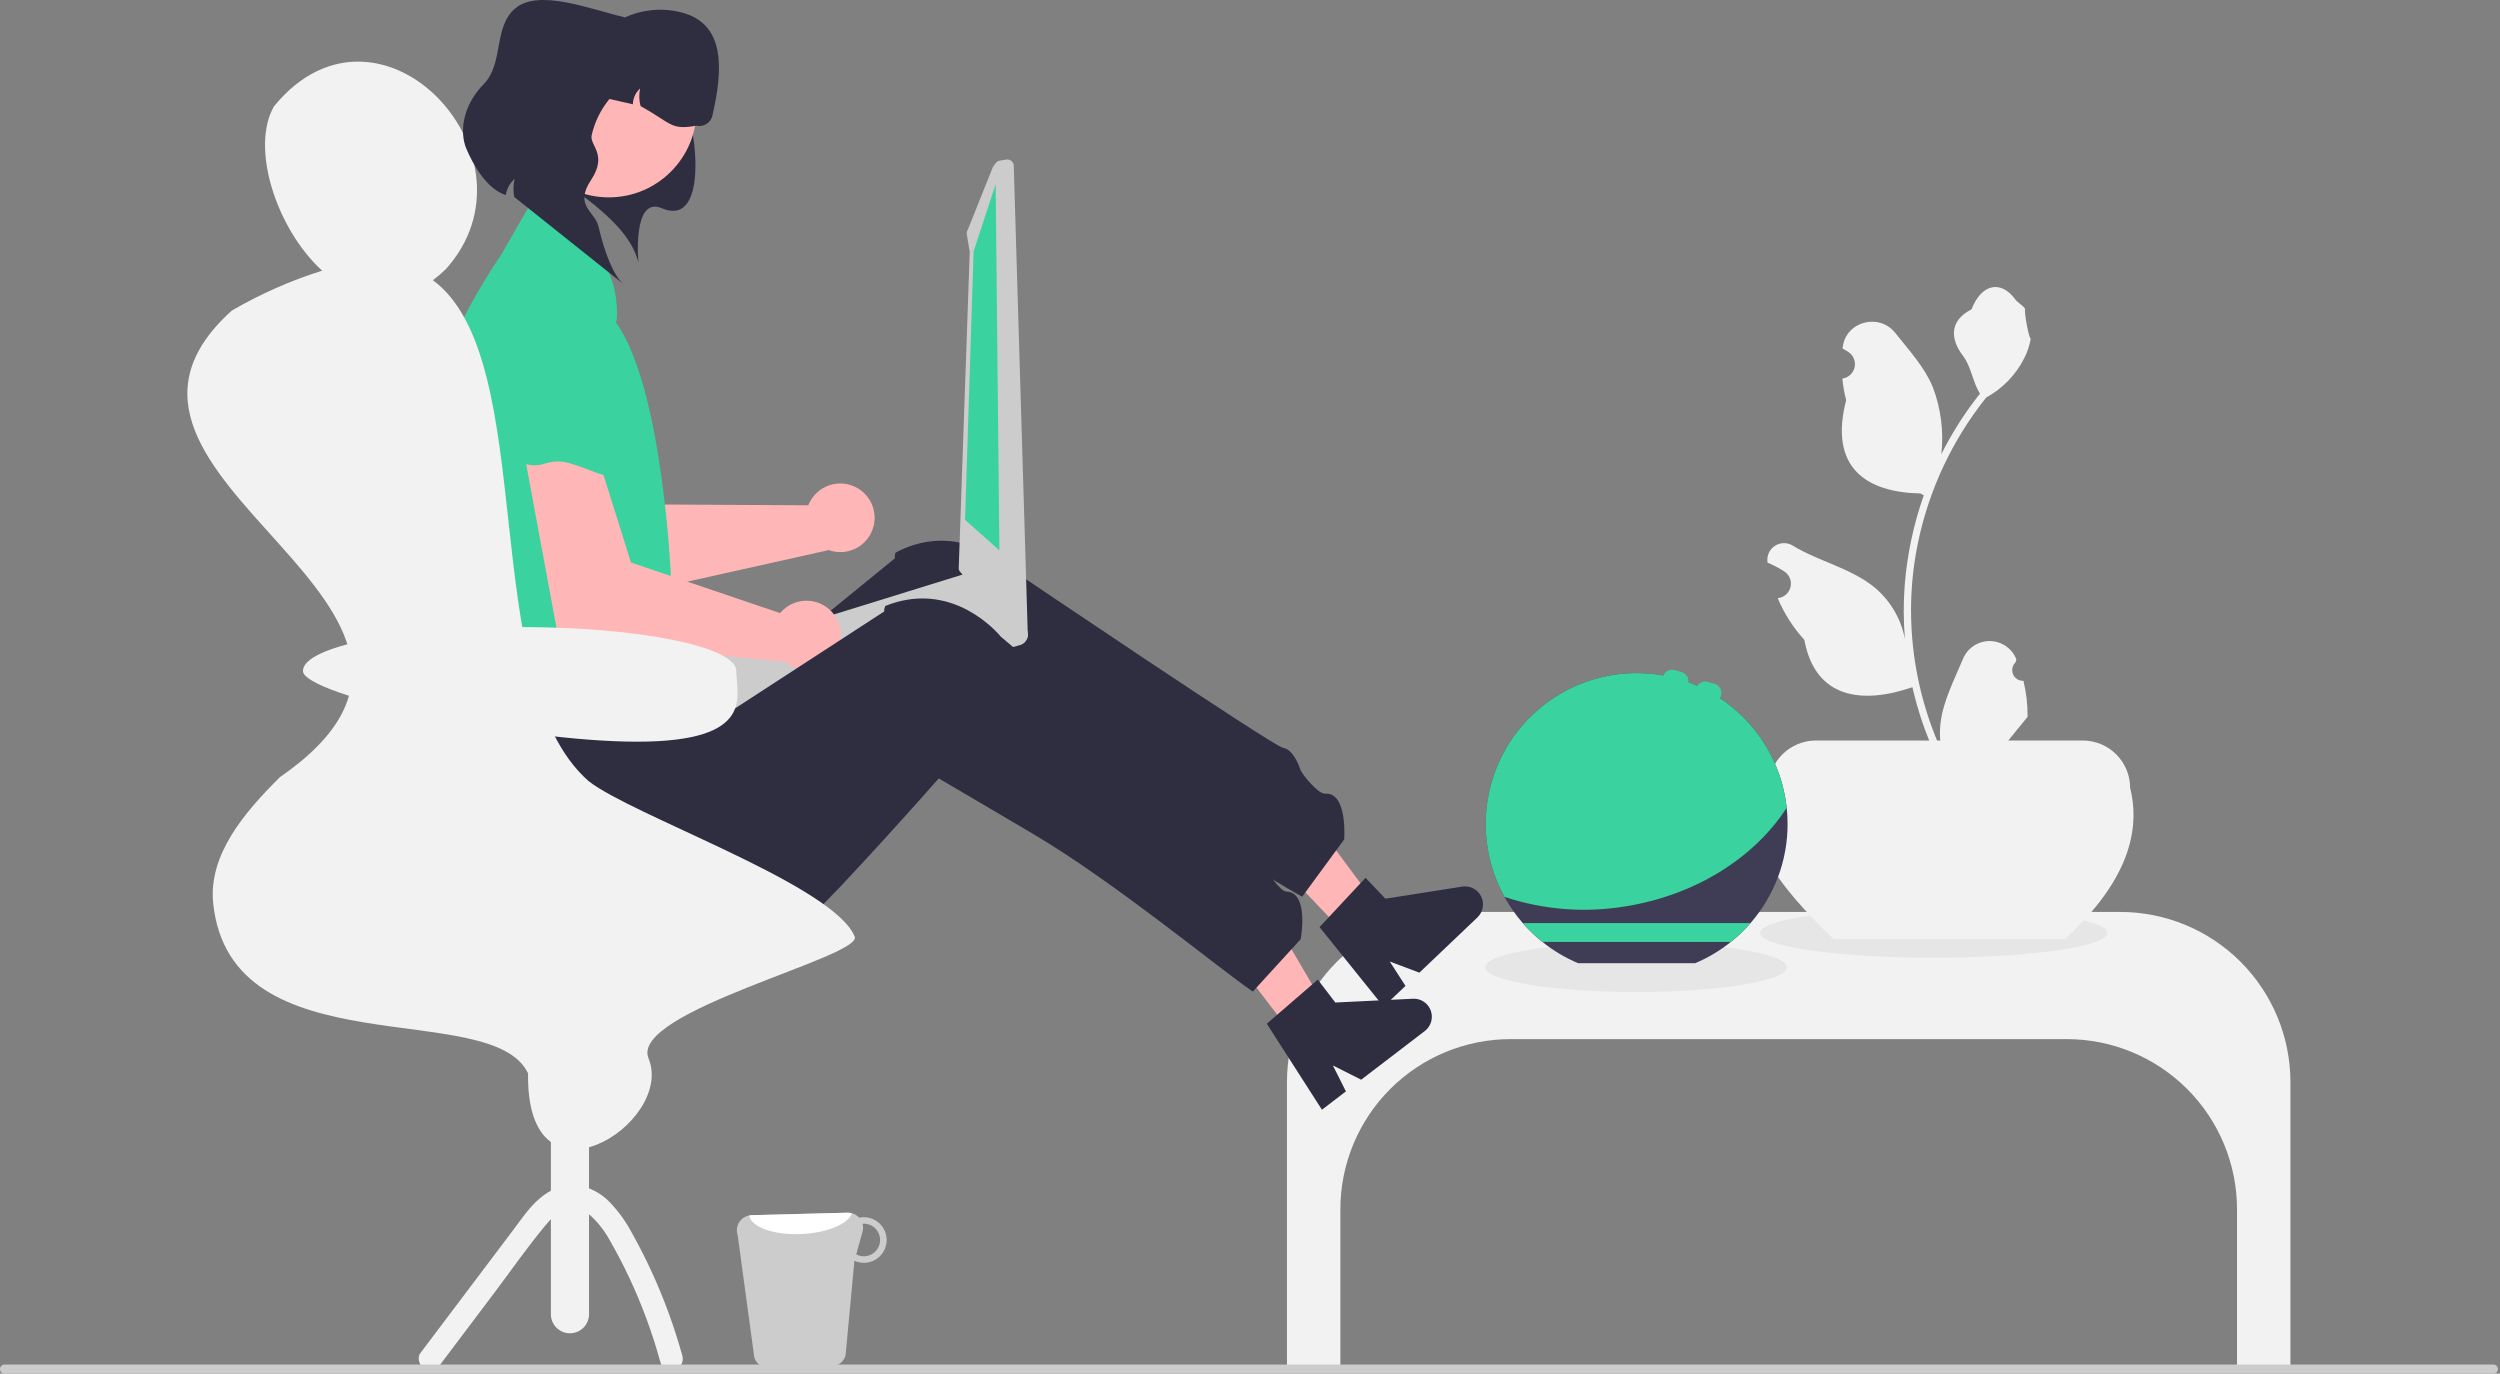<svg width="273" height="150" viewBox="0 0 273 150" fill="none" xmlns="http://www.w3.org/2000/svg">
<rect x="0" y="0" width="273" height="150" fill="#808080" stroke="none"/>
<g clip-path="url(#clip0_1246_1134)">
<path d="M231.522 99.583H159.129C154.198 99.583 149.468 101.542 145.981 105.029C142.494 108.516 140.535 113.245 140.535 118.177V149.165H146.368V132.066C146.368 127.134 148.327 122.405 151.814 118.918C155.301 115.431 160.031 113.472 164.962 113.472H225.689C230.621 113.472 235.35 115.431 238.837 118.918C242.324 122.405 244.283 127.134 244.283 132.066V149.165H250.116V118.177C250.116 113.245 248.157 108.516 244.67 105.029C241.183 101.542 236.454 99.583 231.522 99.583Z" fill="#F2F2F2"/>
<path d="M211.159 104.583C221.629 104.583 230.117 103.37 230.117 101.874C230.117 100.379 221.629 99.166 211.159 99.166C200.688 99.166 192.201 100.379 192.201 101.874C192.201 103.37 200.688 104.583 211.159 104.583Z" fill="#E6E6E6"/>
<path d="M225.49 102.554H200.239C194.005 96.579 189.548 90.822 193.117 86.043C193.117 84.669 193.662 83.352 194.634 82.38C195.605 81.409 196.923 80.863 198.296 80.863H227.432C228.806 80.863 230.124 81.409 231.095 82.38C232.066 83.352 232.612 84.669 232.612 86.043C233.971 91.489 231.544 96.993 225.49 102.554Z" fill="#F2F2F2"/>
<path d="M220.955 74.343C220.716 74.354 220.478 74.291 220.276 74.162C220.073 74.034 219.915 73.847 219.822 73.625C219.73 73.404 219.708 73.16 219.759 72.925C219.81 72.691 219.931 72.478 220.108 72.315L220.188 71.996C220.177 71.971 220.166 71.945 220.156 71.92C219.914 71.35 219.51 70.864 218.993 70.523C218.477 70.182 217.871 70.001 217.251 70.004C216.632 70.006 216.028 70.191 215.514 70.536C214.999 70.881 214.599 71.37 214.361 71.942C213.414 74.224 212.207 76.51 211.91 78.924C211.779 79.99 211.834 81.072 212.073 82.12C209.847 77.264 208.692 71.987 208.684 66.646C208.684 65.305 208.758 63.966 208.907 62.634C209.03 61.542 209.201 60.458 209.42 59.381C210.613 53.541 213.174 48.066 216.894 43.408C218.694 42.425 220.15 40.915 221.065 39.08C221.397 38.42 221.631 37.716 221.761 36.989C221.558 37.016 220.995 33.923 221.149 33.733C220.866 33.304 220.359 33.09 220.05 32.671C218.513 30.587 216.395 30.951 215.289 33.783C212.927 34.975 212.904 36.952 214.354 38.853C215.276 40.063 215.402 41.7 216.211 42.995C216.128 43.101 216.042 43.205 215.958 43.311C214.437 45.268 213.111 47.368 211.999 49.584C212.27 47.102 211.947 44.592 211.058 42.259C210.157 40.085 208.468 38.255 206.98 36.375C205.194 34.118 201.53 35.103 201.216 37.965C201.213 37.992 201.21 38.02 201.207 38.048C201.428 38.172 201.644 38.305 201.855 38.444C202.121 38.622 202.327 38.876 202.446 39.172C202.566 39.469 202.592 39.795 202.523 40.107C202.454 40.419 202.292 40.703 202.059 40.922C201.826 41.14 201.532 41.283 201.216 41.332L201.183 41.337C201.262 42.133 201.401 42.922 201.6 43.697C199.691 51.076 203.811 53.764 209.693 53.885C209.823 53.951 209.949 54.018 210.079 54.081C208.962 57.246 208.262 60.543 207.995 63.889C207.844 65.863 207.853 67.846 208.022 69.818L208.012 69.749C207.585 67.555 206.415 65.576 204.699 64.145C202.15 62.051 198.548 61.28 195.798 59.597C195.506 59.409 195.166 59.309 194.819 59.308C194.471 59.307 194.131 59.406 193.838 59.592C193.545 59.778 193.311 60.045 193.164 60.359C193.017 60.674 192.963 61.024 193.009 61.369C193.013 61.393 193.016 61.418 193.02 61.442C193.43 61.609 193.829 61.801 194.215 62.018C194.436 62.143 194.653 62.275 194.864 62.415C195.13 62.593 195.336 62.846 195.455 63.143C195.574 63.44 195.601 63.765 195.532 64.077C195.463 64.389 195.301 64.673 195.068 64.892C194.834 65.111 194.54 65.254 194.224 65.302L194.192 65.307C194.169 65.311 194.149 65.314 194.126 65.317C194.826 66.99 195.809 68.529 197.032 69.868C198.225 76.31 203.349 76.921 208.831 75.045H208.834C209.435 77.659 210.307 80.203 211.434 82.636H220.722C220.756 82.533 220.786 82.426 220.816 82.323C219.956 82.377 219.093 82.326 218.246 82.17C218.935 81.324 219.624 80.472 220.313 79.626C220.328 79.61 220.343 79.594 220.356 79.576C220.706 79.144 221.059 78.714 221.408 78.281L221.409 78.281C221.427 76.954 221.275 75.63 220.956 74.343L220.955 74.343Z" fill="#F2F2F2"/>
<path d="M147.354 102.488L150.686 99.317L140.042 84.959L135.125 89.638L147.354 102.488Z" fill="#FFB6B6"/>
<path d="M144.096 101.24L149.115 95.857L151.286 98.138L159.672 96.816C160.086 96.751 160.51 96.82 160.882 97.013C161.255 97.206 161.556 97.512 161.741 97.888C161.927 98.264 161.987 98.69 161.914 99.103C161.841 99.515 161.637 99.894 161.333 100.183L154.997 106.214L151.758 104.998L153.479 107.659L151.09 109.933L144.096 101.24Z" fill="#2F2E41"/>
<path d="M146.785 91.666L142.202 97.916C138.323 95.85 125.942 87.649 116.459 83.353C110.33 80.57 105.601 78.454 105.601 78.454C105.601 78.454 104.963 79.358 103.947 80.778C100.226 85.987 91.439 98.107 90.601 97.657C89.538 97.087 88.334 98.107 88.484 100.199C88.593 101.724 86.014 102.836 84.605 103.332C84.076 103.516 83.714 103.616 83.714 103.616C83.472 103.77 83.23 103.924 82.993 104.07C75.281 108.782 66.243 107.453 60.035 102.403C57.811 100.609 55.998 98.36 54.716 95.806C53.435 93.253 52.715 90.454 52.606 87.599L52.052 74.683L70.801 73.85L74.139 80.187L80.059 75.362L93.022 64.8L97.755 60.941C97.755 60.941 97.63 60.925 97.78 60.358C98.373 60.037 98.993 59.769 99.634 59.558C99.743 59.521 99.851 59.487 99.959 59.458C106.063 57.658 110.692 62.341 110.692 62.341C110.692 62.341 139.006 81.487 140.118 81.666C141.231 81.85 141.871 83.637 142.004 84.062C142.133 84.462 143.906 86.721 144.702 86.666C147.185 86.504 146.785 91.666 146.785 91.666Z" fill="#2F2E41"/>
<path d="M90.576 52.984C90.054 53.158 89.576 53.444 89.177 53.824C88.778 54.203 88.468 54.666 88.268 55.179L71.075 55.084L61.93 42.434L55.131 45.444L66.196 65.491L90.417 60.088L90.403 60.037C90.964 60.255 91.569 60.335 92.167 60.27C92.765 60.205 93.339 59.996 93.84 59.663C94.341 59.329 94.754 58.88 95.045 58.353C95.335 57.826 95.495 57.236 95.51 56.635C95.524 56.033 95.394 55.437 95.13 54.896C94.866 54.355 94.475 53.886 93.991 53.528C93.508 53.17 92.945 52.934 92.35 52.839C91.756 52.744 91.148 52.794 90.576 52.984L90.576 52.984Z" fill="#FFB6B6"/>
<path d="M58.717 33.814L58.36 33.866C56.495 34.137 54.811 35.128 53.667 36.626C52.523 38.123 52.012 40.009 52.242 41.88C52.518 44.092 52.678 46.071 52.437 46.465C51.841 47.434 51.614 48.246 52.782 48.368C53.949 48.489 51.516 47.775 55.236 48.397C58.956 49.019 58.298 47.042 61.328 46.911C64.359 46.781 66.404 47.563 67.358 45.855C68.313 44.147 70.975 44.077 69.513 42.399C68.051 40.721 67.655 42.171 66.47 38.613C66.459 38.577 66.447 38.542 66.435 38.506C65.9 36.945 64.835 35.621 63.425 34.763C62.015 33.906 60.349 33.57 58.717 33.814Z" fill="#3AD29F"/>
<path d="M48.679 29.397C48.237 29.828 47.767 30.229 47.271 30.597C47.125 30.709 46.979 30.814 46.834 30.909C42.605 33.772 38.43 32.547 35.175 29.559C30.146 24.935 27.322 16.089 29.93 11.597C35.771 4.472 43.355 6.002 47.963 10.843C52.438 15.539 54.113 23.355 48.679 29.397Z" fill="#F2F2F2"/>
<path d="M67.039 35.329C66.68 35.1 66.322 34.879 65.956 34.667C65.793 34.446 65.626 34.23 65.456 34.017L67.039 35.329Z" fill="#F2F2F2"/>
<path d="M56.822 16.43C62.371 20.651 68.55 24.01 69.715 28.655C69.715 28.655 69.018 21.357 72.272 22.74C77.741 25.065 75.891 12.423 74.357 10.356C71.801 6.911 63.183 4.953 63.183 4.953L57.069 8.31L56.822 16.43Z" fill="#2F2E41"/>
<path d="M82.375 148.265C82.488 148.595 82.704 148.881 82.99 149.082C83.276 149.282 83.619 149.387 83.968 149.381L90.795 149.205C91.147 149.198 91.487 149.078 91.765 148.861C92.043 148.645 92.243 148.345 92.336 148.005L93.302 137.675C93.645 137.83 94.018 137.907 94.394 137.899C94.721 137.892 95.043 137.819 95.343 137.687C95.642 137.554 95.912 137.364 96.137 137.127C96.363 136.89 96.54 136.611 96.657 136.306C96.775 136.001 96.831 135.675 96.823 135.348C96.815 135.021 96.742 134.699 96.609 134.4C96.477 134.101 96.286 133.831 96.049 133.606C95.812 133.38 95.533 133.204 95.227 133.087C94.922 132.969 94.596 132.913 94.269 132.922C94.119 132.921 93.969 132.937 93.822 132.968C93.662 132.795 93.468 132.658 93.251 132.564C93.035 132.471 92.801 132.424 92.566 132.426L82.065 132.698C81.978 132.701 81.891 132.711 81.806 132.73C81.576 132.773 81.357 132.864 81.165 132.999C80.973 133.133 80.813 133.307 80.694 133.509C80.575 133.711 80.5 133.936 80.475 134.169C80.451 134.402 80.476 134.637 80.55 134.859L82.375 148.265ZM93.5 136.974L94.188 134.512C94.266 134.228 94.268 133.928 94.193 133.642C94.226 133.642 94.256 133.627 94.289 133.626C94.76 133.617 95.216 133.794 95.557 134.12C95.897 134.446 96.095 134.894 96.106 135.365C96.117 135.836 95.941 136.293 95.616 136.634C95.291 136.976 94.844 137.175 94.372 137.187C94.068 137.196 93.766 137.123 93.5 136.974Z" fill="#CCCCCC"/>
<path d="M81.806 132.73C82.03 134.009 84.545 134.908 87.57 134.752C90.351 134.624 92.625 133.647 93.041 132.49C92.887 132.444 92.727 132.423 92.566 132.426L82.065 132.698C81.978 132.701 81.891 132.712 81.806 132.73Z" fill="white"/>
<path d="M66.484 21.552C71.777 21.552 76.068 17.262 76.068 11.969C76.068 6.676 71.777 2.386 66.484 2.386C61.192 2.386 56.901 6.676 56.901 11.969C56.901 17.262 61.192 21.552 66.484 21.552Z" fill="#FFB6B6"/>
<path d="M63.033 8.302L62.665 9.922L69.111 11.389C69.117 11.062 69.19 10.739 69.326 10.441C69.463 10.143 69.659 9.877 69.904 9.658C69.765 10.293 69.781 10.953 69.95 11.58C73.427 13.531 73.227 14.222 76.037 13.725C76.417 13.812 76.817 13.743 77.147 13.536C77.478 13.328 77.712 12.997 77.799 12.616C78.929 7.65 79.301 2.575 74.359 1.342C73.158 1.042 71.909 0.984 70.685 1.173C69.462 1.362 68.288 1.793 67.233 2.441C66.178 3.089 65.263 3.942 64.542 4.948C63.821 5.955 63.308 7.095 63.033 8.302Z" fill="#2F2E41"/>
<path d="M111.969 68.554C111.946 68.527 111.92 68.503 111.891 68.482C111.819 68.399 111.732 68.331 111.634 68.281L110.933 67.906L106.277 62.737C106.008 62.597 105.694 62.567 105.403 62.654L105.391 62.657L103.397 63.274L101.682 63.806L99.286 64.549L82.967 69.602L72.24 72.923C71.95 73.015 71.708 73.217 71.565 73.486C71.422 73.754 71.391 74.068 71.478 74.36C71.528 74.52 71.612 74.668 71.723 74.795L72.064 75.175L72.78 75.972L74.439 79.41L74.899 79.924C75.046 80.087 75.236 80.206 75.447 80.265C75.659 80.324 75.883 80.322 76.093 80.259L111.432 70.432C111.615 70.373 111.781 70.269 111.916 70.13C112.05 69.991 112.148 69.822 112.201 69.636C112.254 69.451 112.26 69.255 112.22 69.066C112.18 68.877 112.093 68.702 111.969 68.554L111.969 68.554Z" fill="#CCCCCC"/>
<path d="M109.871 17.428L109.187 17.539C108.999 17.57 108.832 17.674 108.72 17.828L108.419 18.25L105.699 25.05C105.588 25.206 105.544 25.399 105.576 25.587L105.894 27.525L104.69 62.11C104.72 62.289 104.816 62.45 104.959 62.562L110.24 69.625L110.363 69.723L110.629 69.931C110.765 70.036 110.934 70.09 111.107 70.083L111.555 70.061C111.657 70.056 111.757 70.03 111.848 69.984C111.939 69.937 112.019 69.872 112.083 69.793C112.147 69.714 112.194 69.622 112.22 69.524C112.245 69.425 112.25 69.322 112.232 69.222L110.7 18.02C110.67 17.831 110.565 17.663 110.41 17.552C110.255 17.441 110.063 17.396 109.875 17.427L109.871 17.428Z" fill="#CCCCCC"/>
<path d="M108.725 20.115L106.316 27.454L105.384 56.767L109.134 60.1L108.725 20.115Z" fill="#3AD29F"/>
<path d="M60.879 23.922L57.8 22.479L54.768 27.754C54.768 27.754 46.626 39.373 46.508 47.756C46.39 56.138 47.835 58.631 47.835 58.631C47.835 58.631 44.324 61.256 46.079 62.86C47.835 64.464 51.721 65.156 48.736 65.852C45.751 66.547 46.508 73.589 49.841 74.839C53.174 76.089 71.076 76.078 71.076 76.078C70.915 75.532 70.903 74.953 71.041 74.401C71.18 73.849 71.464 73.344 71.863 72.938C73.251 71.547 74.501 72.546 73.251 70.38C72.001 68.214 69.918 69.464 71.584 66.547C73.251 63.631 73.25 62.759 73.25 62.759C73.25 62.759 72.357 42.194 67.239 35.179L67.348 34.986C67.518 32.704 66.99 30.424 65.835 28.448C64.68 26.472 62.952 24.894 60.879 23.922Z" fill="#3AD29F"/>
<path d="M64.61 14.764C64.926 13.381 65.544 12.085 66.422 10.97C67.299 9.854 68.413 8.948 69.683 8.315C70.953 7.682 72.347 7.34 73.766 7.311C75.185 7.283 76.592 7.57 77.886 8.151C77.438 6.828 76.531 5.709 75.329 4.997L68.072 1.847C64.493 1.032 58.827 -1.281 56.242 0.934C53.86 2.968 55.02 6.951 52.826 9.181C50.422 11.626 50.218 14.516 50.9 16.178C51.689 18.101 53.266 20.725 55.235 21.293C55.338 20.616 55.675 19.997 56.189 19.544C56.047 20.189 56.035 20.856 56.152 21.506L68.072 31.013C66.959 30.044 66.011 27.55 65.357 24.74C64.971 23.076 62.663 22.492 64.535 19.669C66.406 16.846 64.356 15.88 64.61 14.764Z" fill="#2F2E41"/>
<path d="M60.156 110.595H64.322V143.511C64.322 144.063 64.103 144.593 63.712 144.984C63.322 145.374 62.792 145.594 62.239 145.594C61.687 145.594 61.157 145.374 60.766 144.984C60.375 144.593 60.156 144.063 60.156 143.511V110.595Z" fill="#F2F2F2"/>
<path d="M48.064 149.02L53.894 141.288C55.744 138.834 57.517 136.283 59.472 133.917C60.166 133.076 60.973 132.207 62 131.952C62.404 131.849 62.831 131.867 63.225 132.004C63.691 132.167 64.121 132.419 64.491 132.746C65.35 133.541 66.07 134.474 66.623 135.507C67.351 136.771 68.024 138.068 68.65 139.385C70.07 142.385 71.225 145.504 72.101 148.706C72.528 150.255 74.941 149.597 74.512 148.041C73.644 144.91 72.527 141.852 71.171 138.899C70.511 137.457 69.793 136.044 69.016 134.659C68.37 133.429 67.554 132.296 66.594 131.292C65.624 130.266 64.33 129.604 62.93 129.418C61.428 129.254 60.034 129.931 58.919 130.882C57.798 131.837 56.957 133.101 56.077 134.268L52.976 138.381L45.905 147.758C45.498 148.298 45.819 149.156 46.353 149.469C46.642 149.628 46.98 149.671 47.298 149.587C47.617 149.503 47.891 149.301 48.064 149.02H48.064Z" fill="#F2F2F2"/>
<path d="M88.072 65.596C87.521 65.595 86.977 65.716 86.479 65.95C85.98 66.184 85.54 66.525 85.188 66.949L68.905 61.429L64.223 46.538L56.822 47.246L60.989 69.762L85.677 72.285L85.679 72.233C86.142 72.617 86.692 72.883 87.28 73.01C87.868 73.138 88.478 73.121 89.059 72.963C89.64 72.804 90.174 72.508 90.616 72.1C91.058 71.692 91.395 71.183 91.599 70.617C91.803 70.051 91.868 69.444 91.788 68.847C91.708 68.251 91.486 67.682 91.14 67.19C90.794 66.697 90.335 66.295 89.801 66.018C89.266 65.74 88.674 65.596 88.072 65.596L88.072 65.596Z" fill="#FFB6B6"/>
<path d="M63.898 37.344L63.543 37.281C61.688 36.949 59.776 37.357 58.218 38.417C56.66 39.477 55.579 41.105 55.206 42.952C54.77 45.138 54.297 47.067 53.943 47.364C53.072 48.096 52.6 48.794 53.669 49.279C54.739 49.763 52.656 48.316 55.989 50.081C59.322 51.846 59.322 49.763 62.239 50.596C65.156 51.429 66.849 52.817 68.294 51.498C69.739 50.179 72.286 50.953 71.429 48.9C70.572 46.846 69.739 48.096 69.739 44.346C69.739 44.308 69.739 44.271 69.739 44.234C69.724 42.584 69.132 40.991 68.065 39.732C66.998 38.473 65.523 37.628 63.898 37.344Z" fill="#3AD29F"/>
<path d="M178.659 108.333C187.749 108.333 195.117 107.12 195.117 105.624C195.117 104.129 187.749 102.916 178.659 102.916C169.57 102.916 162.201 104.129 162.201 105.624C162.201 107.12 169.57 108.333 178.659 108.333Z" fill="#E6E6E6"/>
<path d="M195.203 89.983C195.209 93.96 193.771 97.803 191.157 100.8C190.505 101.551 189.785 102.241 189.006 102.86C187.825 103.809 186.517 104.589 185.12 105.178H172.32C170.923 104.589 169.615 103.809 168.434 102.86C167.655 102.241 166.935 101.551 166.283 100.8C165.518 99.919 164.847 98.96 164.282 97.938C163.105 95.802 162.417 93.431 162.267 90.996C162.117 88.561 162.51 86.124 163.416 83.859C164.322 81.594 165.72 79.559 167.508 77.9C169.297 76.241 171.431 74.999 173.757 74.265C176.083 73.531 178.543 73.321 180.96 73.653C183.376 73.984 185.689 74.848 187.732 76.182C189.774 77.515 191.495 79.286 192.771 81.365C194.046 83.444 194.844 85.781 195.108 88.206C195.172 88.796 195.204 89.389 195.203 89.983Z" fill="#3F3D56"/>
<path d="M191.157 100.8C190.505 101.552 189.785 102.241 189.006 102.86H168.434C167.655 102.241 166.935 101.552 166.283 100.8H191.157Z" fill="#3AD29F"/>
<path d="M195.108 88.206C191.664 93.55 185.326 97.696 177.61 98.956C173.151 99.714 168.574 99.365 164.282 97.938C163.105 95.802 162.417 93.431 162.267 90.996C162.117 88.561 162.51 86.124 163.416 83.859C164.322 81.594 165.72 79.559 167.508 77.9C169.297 76.241 171.431 74.999 173.757 74.265C176.083 73.531 178.543 73.321 180.96 73.653C183.376 73.984 185.689 74.848 187.732 76.182C189.774 77.515 191.495 79.286 192.771 81.365C194.046 83.444 194.844 85.781 195.108 88.206Z" fill="#3AD29F"/>
<path d="M183.627 73.389L182.885 73.175C182.338 73.017 181.767 73.332 181.609 73.879C181.452 74.426 181.767 74.997 182.313 75.154L183.056 75.369C183.602 75.526 184.173 75.211 184.331 74.665C184.489 74.118 184.174 73.547 183.627 73.389Z" fill="#3AD29F"/>
<path d="M187.232 74.678L186.489 74.463C185.943 74.306 185.372 74.621 185.214 75.168L185.214 75.168C185.056 75.714 185.371 76.285 185.918 76.443L186.66 76.657C187.207 76.815 187.778 76.5 187.936 75.953L187.936 75.953C188.093 75.407 187.778 74.836 187.232 74.678Z" fill="#3AD29F"/>
<path d="M141.441 113.379L145.093 110.584L136.05 95.167L130.66 99.292L141.441 113.379Z" fill="#FFB6B6"/>
<path d="M138.335 111.79L143.903 106.976L145.816 109.476L154.296 109.062C154.714 109.041 155.129 109.155 155.478 109.387C155.828 109.619 156.094 109.956 156.238 110.35C156.382 110.743 156.397 111.173 156.28 111.575C156.162 111.978 155.92 112.333 155.587 112.587L148.64 117.903L145.55 116.347L146.975 119.178L144.356 121.182L138.335 111.79Z" fill="#2F2E41"/>
<path d="M142.035 102.559L136.808 108.281C133.173 105.811 121.744 96.33 112.776 91.041C106.981 87.617 102.506 85.005 102.506 85.005C102.506 85.005 101.775 85.836 100.612 87.139C96.354 91.918 86.317 103.026 85.533 102.489C84.538 101.808 83.231 102.693 83.156 104.789C83.1 106.317 80.416 107.146 78.963 107.488C78.417 107.614 78.046 107.674 78.046 107.674C77.79 107.802 77.533 107.929 77.281 108.048C69.108 111.906 60.265 109.616 54.634 103.929C52.616 101.907 51.054 99.476 50.054 96.8C49.054 94.123 48.638 91.264 48.836 88.414L49.67 75.512L68.401 76.695L71.04 83.354L77.444 79.192L91.464 70.081L96.584 66.752C96.584 66.752 96.462 66.722 96.671 66.175C97.295 65.919 97.941 65.72 98.601 65.579C98.712 65.553 98.824 65.531 98.934 65.514C105.196 64.379 109.296 69.532 109.296 69.532C109.296 69.532 135.393 91.605 136.48 91.902C137.566 92.204 138.011 94.049 138.098 94.486C138.183 94.897 139.703 97.333 140.5 97.365C142.987 97.469 142.035 102.559 142.035 102.559Z" fill="#2F2E41"/>
<path d="M57.667 117.22C53.746 108.829 25.155 116.941 23.276 98.604C22.759 93.267 26.759 88.654 30.559 84.871C57.587 66.18 4.814 52.367 25.317 33.914C28.431 32.1 31.738 30.64 35.175 29.559C39.921 28.164 43.463 28.422 46.146 29.88C46.537 30.094 46.913 30.333 47.271 30.597C59.029 39.284 51.917 74.384 64.258 85.283C68.958 88.992 89.745 96.175 93.083 101.775C93.171 101.926 93.25 102.081 93.32 102.241C94.462 104.439 68.701 110.426 70.82 115.574C73.737 122.658 57.415 132.984 57.667 117.22Z" fill="#F2F2F2"/>
<path d="M2.19562e-06 149.504C-0 149.569 0.012 149.634 0.037 149.694C0.062 149.754 0.099 149.809 0.145 149.855C0.191 149.901 0.246 149.938 0.306 149.963C0.366 149.987 0.431 150 0.496 150H272.278C272.409 150 272.536 149.948 272.629 149.855C272.722 149.762 272.774 149.636 272.774 149.504C272.774 149.373 272.722 149.247 272.629 149.154C272.536 149.061 272.409 149.008 272.278 149.008H0.496C0.431 149.008 0.366 149.021 0.306 149.046C0.246 149.071 0.191 149.107 0.145 149.153C0.099 149.199 0.062 149.254 0.037 149.314C0.012 149.374 -0 149.439 2.19562e-06 149.504Z" fill="#CCCCCC"/>
<path d="M80.404 73.265C80.404 75.911 82.638 80.992 69.571 80.992C56.503 80.992 33.082 75.911 33.082 73.265C33.082 70.618 43.675 68.473 56.743 68.473C69.811 68.473 80.404 70.618 80.404 73.265Z" fill="#F2F2F2"/>
</g>
<defs>
<clipPath id="clip0_1246_1134">
<rect width="272.774" height="150" fill="white"/>
</clipPath>
</defs>
</svg>
